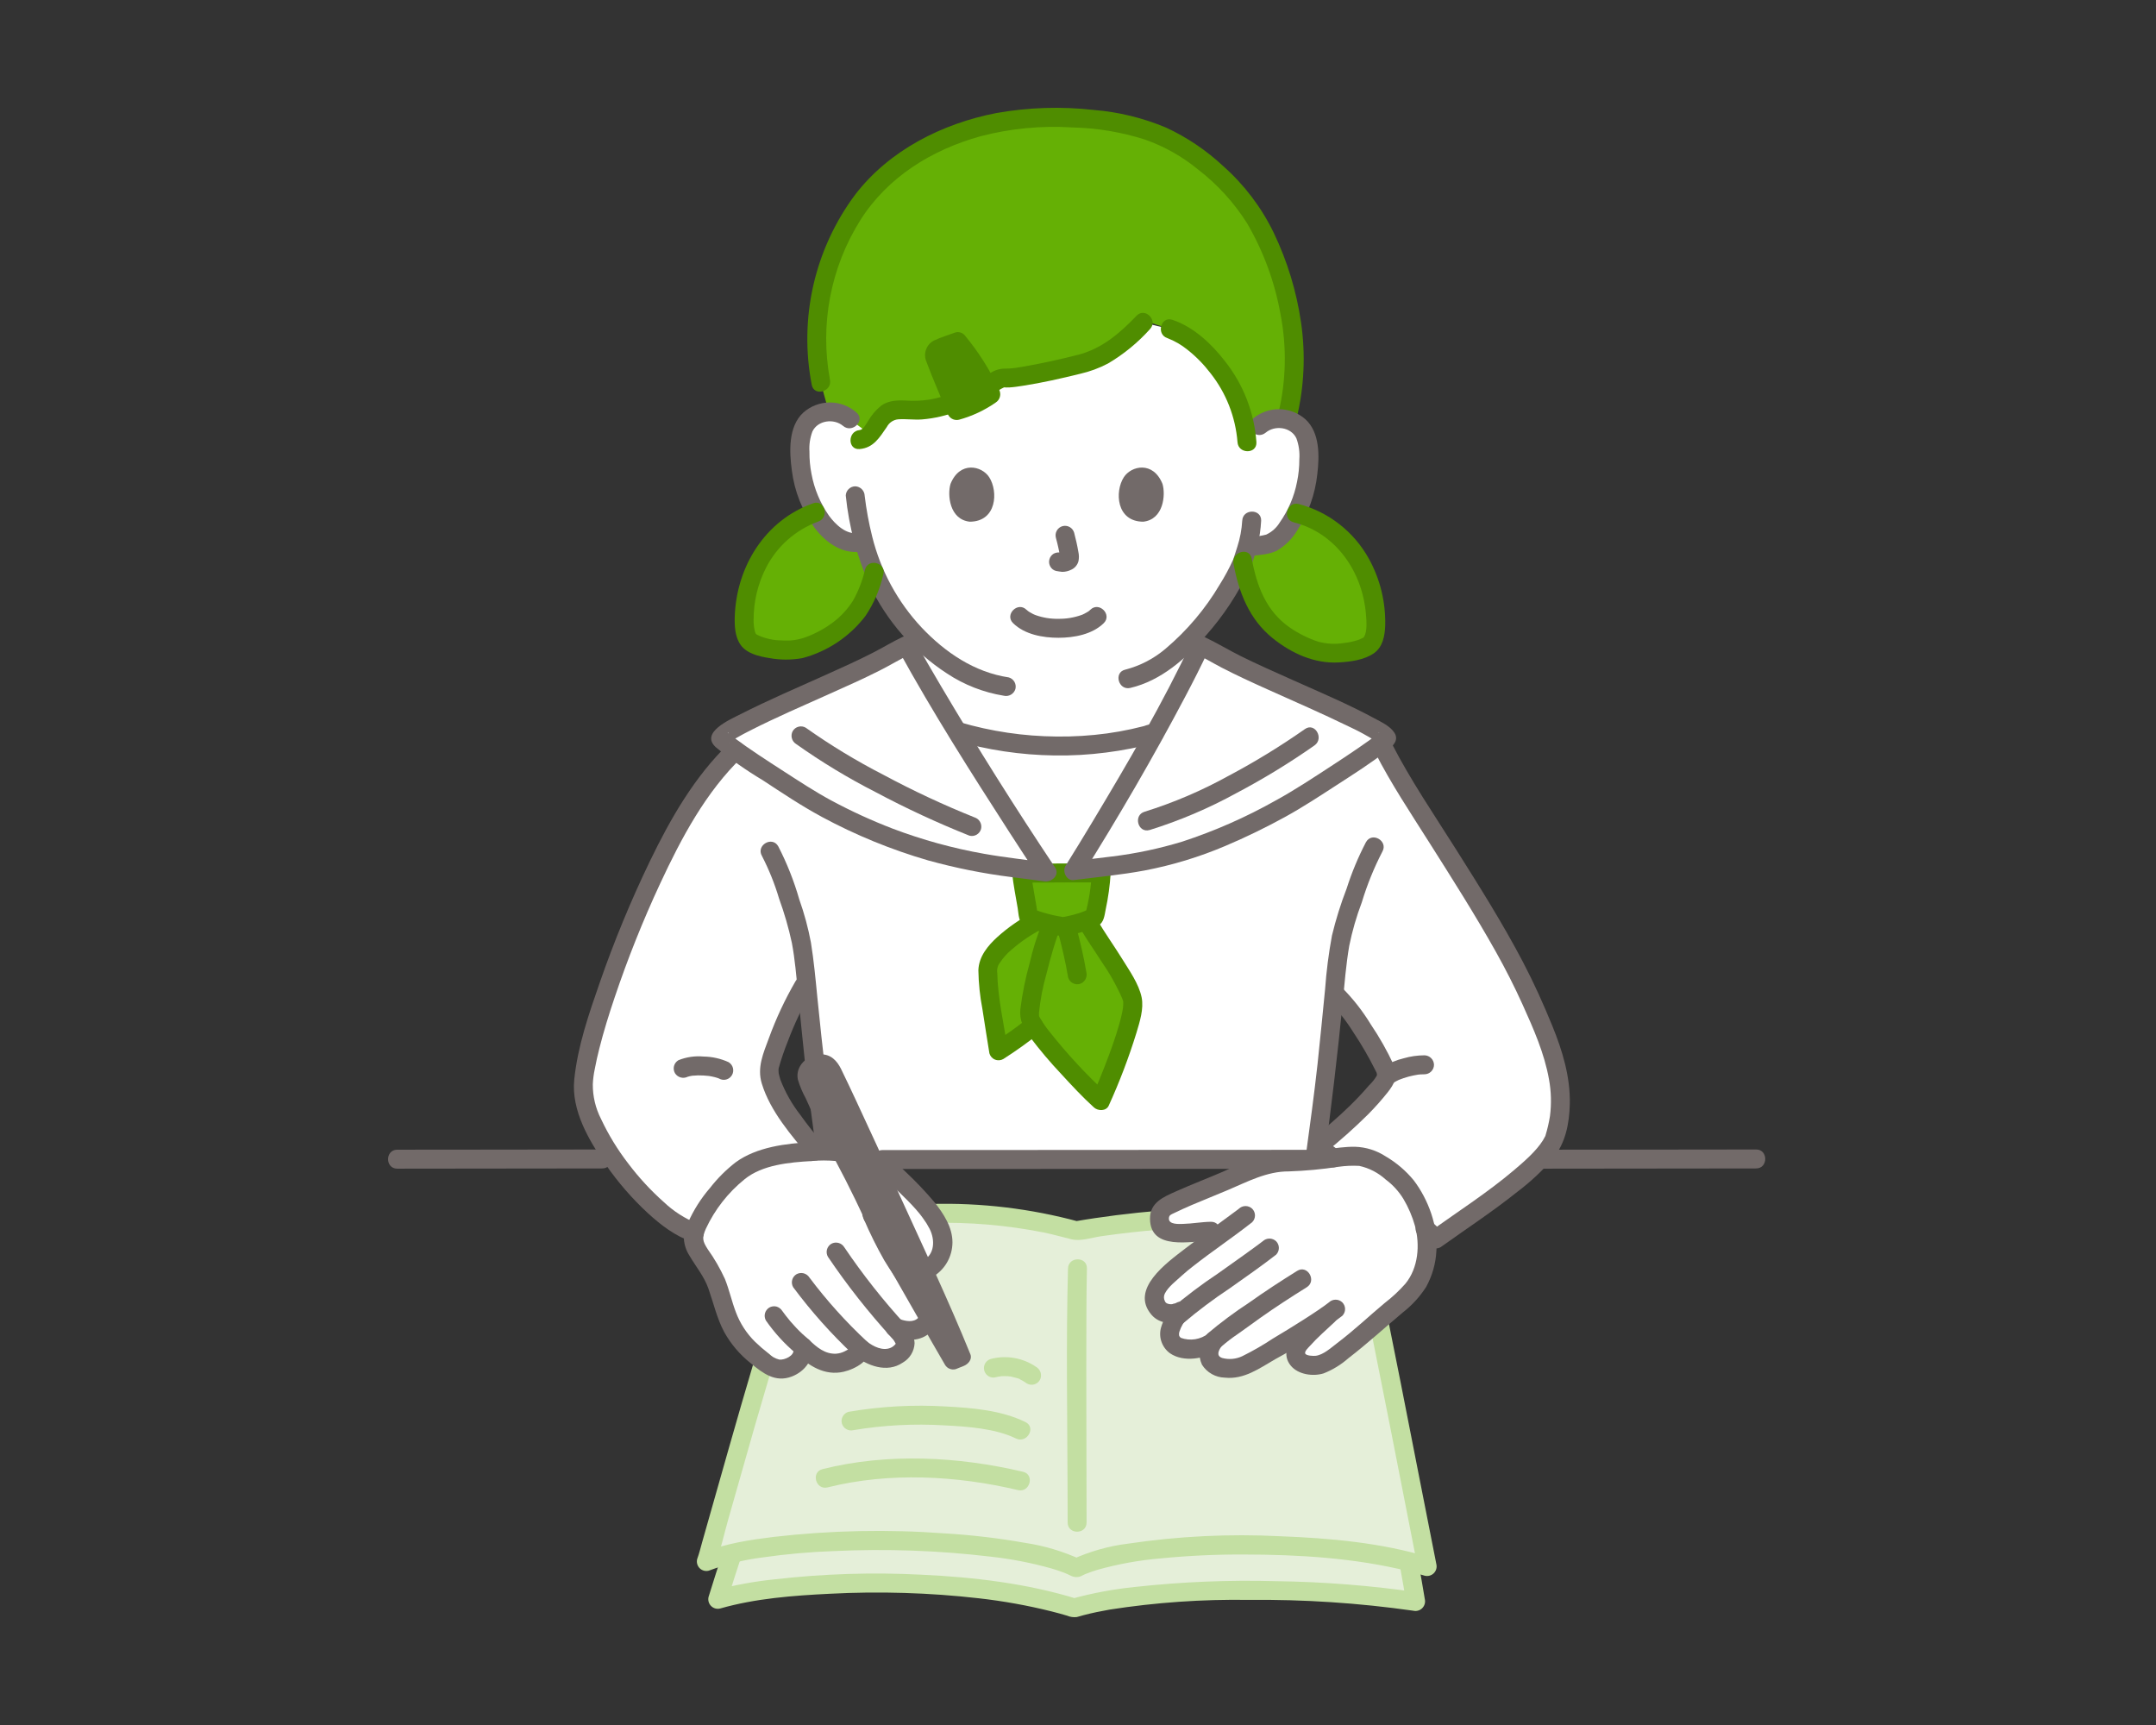 <svg width="100" height="80" viewBox="0 0 100 80" fill="none" xmlns="http://www.w3.org/2000/svg">
<rect x="0" y="0" width="100" height="80" fill="#333333" stroke="none"/>
<mask id="mask0_1621_25593" style="mask-type:alpha" maskUnits="userSpaceOnUse" x="0" y="0" width="100" height="80">
<path d="M0 0H100V80H0V0Z" fill="#D9D9D9"/>
</mask>
<g mask="url(#mask0_1621_25593)">
<path d="M31.283 38.678C32.346 36.736 33.696 34.803 35.623 33.62L44.396 33.917C47.383 34.798 50.557 34.825 53.558 33.994L64.159 34.68C65.427 37.173 69.268 42.543 70.869 46.083C71.884 48.328 72.852 50.418 72.107 52.767C71.679 54.115 67.621 56.727 66.597 57.461C65.524 56.287 62.648 54.395 61.136 53.158C62.114 52.361 63.323 51.333 64.221 50.129C64.273 50.057 64.305 49.972 64.314 49.883C64.323 49.793 64.307 49.703 64.269 49.622C63.795 48.578 62.673 46.786 61.916 46.095L61.88 46.061C61.726 47.605 61.554 49.52 61.31 51.294C61.184 52.211 61.075 53.085 60.981 53.767C60.803 53.767 60.696 53.767 60.696 53.767C56.503 53.767 42.525 53.776 38.527 53.776C38.527 53.776 38.462 53.776 38.35 53.776C38.256 53.093 38.147 52.215 38.021 51.294C37.748 49.308 37.565 47.144 37.397 45.522C37.32 45.654 37.276 45.728 37.276 45.728C36.613 46.876 36.086 48.099 35.708 49.37C35.367 50.446 37.425 52.84 38.024 53.55C36.865 53.434 35.697 53.654 34.66 54.185C34.045 54.481 32.231 56.682 32.222 57.167C30.253 56.545 27.095 52.591 27.053 50.494C27.016 48.606 29.184 42.586 31.164 38.896C31.203 38.824 31.243 38.751 31.283 38.678Z" fill="white"/>
<path d="M47.511 38.857C46.554 37.382 45.429 35.601 44.398 33.917C47.386 34.799 50.56 34.825 53.562 33.992C52.275 36.309 50.822 38.748 49.801 40.375L48.557 40.448C48.245 39.983 47.891 39.444 47.511 38.857Z" fill="white"/>
<path d="M35.705 62.218C34.358 66.68 32.868 72.139 32.76 72.419C33.153 72.263 33.557 72.139 33.97 72.048L33.946 72.109C33.784 72.598 33.475 73.576 33.289 74.172C36.319 73.299 44.462 72.908 49.825 74.57C53.287 73.543 60.894 73.543 65.662 74.275C65.601 73.881 65.457 73.094 65.379 72.639L65.349 72.421C65.646 72.493 65.929 72.57 66.196 72.652C65.82 70.769 63.27 57.591 62.958 56.613C60.706 56.302 54.923 56.193 49.914 57.078C48.401 56.649 46.846 56.391 45.277 56.306C43.131 56.191 39.776 56.387 37.63 56.621C37.25 57.281 36.502 59.575 35.705 62.218Z" fill="#E5EFD9"/>
<path d="M46.401 17.562C46.464 17.527 46.536 17.513 46.607 17.522C46.993 17.632 50.133 16.901 50.513 16.771C51.51 16.431 52.299 15.72 53.022 14.963L54.263 15.257C55.526 15.669 57.572 17.695 57.821 20.276L58.397 19.755C58.551 19.621 58.732 19.522 58.927 19.465C59.122 19.408 59.328 19.393 59.529 19.423C59.727 19.451 59.915 19.523 60.081 19.634C60.248 19.744 60.387 19.891 60.489 20.063C60.607 20.3 60.675 20.559 60.687 20.824C60.773 21.861 60.573 22.901 60.11 23.831C59.891 24.302 59.574 24.719 59.18 25.055C58.851 25.319 58.256 25.299 57.843 25.373C57.763 25.653 57.681 25.885 57.638 26.017C57.108 27.196 56.401 28.287 55.543 29.252L55.672 29.934C55.141 31.074 54.385 32.508 53.561 33.991C50.56 34.824 47.386 34.798 44.398 33.916C43.481 32.417 42.638 30.994 42.056 29.935C42.056 29.935 42.178 29.663 42.336 29.305C42.201 29.159 42.068 29.007 41.937 28.85C41.048 27.755 40.408 26.478 40.062 25.11L39.956 25.137C39.392 25.278 38.947 24.993 38.633 24.742C38.239 24.406 37.923 23.988 37.704 23.519C37.241 22.588 37.041 21.549 37.127 20.512C37.139 20.247 37.206 19.988 37.324 19.751C37.426 19.579 37.566 19.432 37.732 19.322C37.898 19.211 38.087 19.139 38.285 19.111C38.486 19.081 38.691 19.096 38.886 19.153C39.081 19.21 39.262 19.309 39.416 19.442L40.429 20.056C40.682 19.739 40.871 19.286 41.239 19.103C41.522 19.003 41.825 18.975 42.122 19.023C44.28 19.129 45.794 17.822 46.401 17.562Z" fill="white"/>
<path d="M38.333 37.5C37.269 36.93 33.325 34.362 33.418 34.227C33.747 33.745 37.184 32.299 39.583 31.199C40.9 30.596 41.824 30.043 42.057 29.935C43.552 32.66 46.77 37.776 48.558 40.448C46.459 40.144 42.973 39.986 38.333 37.5Z" fill="white"/>
<path d="M59.397 37.5C60.455 36.921 64.404 34.362 64.312 34.227C63.983 33.745 60.546 32.299 58.146 31.199C56.83 30.596 55.905 30.043 55.672 29.935C54.311 32.855 51.475 37.706 49.801 40.375C52.607 40.02 54.851 39.986 59.397 37.5Z" fill="white"/>
<path d="M37.634 53.405C39.121 53.324 40.539 53.48 41.682 54.648C42.356 55.337 43.638 56.435 43.733 57.533C43.77 57.969 43.487 58.645 43.007 58.855L41.684 61.746C42.022 62.12 42.054 62.395 41.86 62.623C41.743 62.764 41.59 62.872 41.417 62.934C41.245 62.997 41.059 63.012 40.878 62.979C40.513 62.934 40.17 62.776 39.899 62.526C40.011 62.817 39.205 63.162 38.999 63.196C38.237 63.323 37.732 62.952 37.224 62.456C37.39 63.147 36.343 63.848 35.618 63.297C34.876 62.732 34.346 62.283 33.948 61.515C33.562 60.77 33.426 59.975 33.2 59.431C32.846 58.517 32.038 57.88 32.173 57.313C32.395 56.26 33.534 54.994 34.176 54.418C35.004 53.675 36.569 53.462 37.635 53.404" fill="white"/>
<path d="M40.334 56.752C40.779 57.566 41.921 58.928 42.366 59.742C42.491 59.97 42.884 60.639 42.903 60.898C42.923 61.184 42.461 61.903 41.562 61.595C41.918 61.998 42.086 62.363 41.862 62.622C41.745 62.764 41.592 62.871 41.42 62.934C41.247 62.997 41.061 63.012 40.881 62.978C40.515 62.934 40.173 62.776 39.901 62.526C39.932 62.883 39.382 63.069 39.177 63.103C38.415 63.23 37.8 62.907 37.228 62.456C36.799 63.255 36.346 63.848 35.622 63.296C34.88 62.731 34.349 62.282 33.951 61.515" fill="white"/>
<path d="M63.439 61.689C63.624 61.529 63.803 61.372 63.966 61.224C64.807 60.463 65.736 59.939 66.037 58.829C66.281 58.009 66.241 57.13 65.924 56.336C65.751 55.857 65.358 55.078 65.022 54.772C64.578 54.367 63.908 53.804 63.251 53.663C62.532 53.489 60.748 53.932 59.967 53.892C58.848 53.833 58.061 54.23 57.01 54.69C56.033 55.117 55.059 55.464 54.084 55.953C54.001 56.007 53.931 56.078 53.879 56.162C53.827 56.246 53.794 56.341 53.783 56.439C53.773 56.537 53.784 56.637 53.816 56.73C53.848 56.824 53.901 56.909 53.97 56.98C54.433 57.395 55.482 57.102 56.164 57.102L56.696 57.166C55.84 57.792 54.777 58.574 54.441 58.91C54.011 59.344 53.504 59.721 53.548 60.181C53.631 61.061 54.441 60.98 54.75 60.817L54.778 60.803L54.588 61.044C54.197 61.544 54.1 62.153 54.547 62.419C54.827 62.539 55.133 62.583 55.435 62.549C55.737 62.514 56.025 62.401 56.271 62.221C55.967 62.63 56.006 63.109 56.362 63.314C56.744 63.487 57.177 63.51 57.575 63.38C58.008 63.201 58.422 62.98 58.812 62.72C59.196 62.503 60.845 61.517 61.669 60.924L61.577 61.012C61.13 61.435 60.446 62.029 60.194 62.429C60.141 62.503 60.107 62.59 60.097 62.681C60.087 62.771 60.101 62.863 60.137 62.947C60.173 63.031 60.23 63.104 60.303 63.159C60.376 63.214 60.462 63.249 60.552 63.26C60.853 63.358 61.179 63.333 61.462 63.191C61.87 62.99 62.708 62.321 63.439 61.689Z" fill="white"/>
<path d="M34.859 26.776C35.099 26.083 35.491 25.453 36.006 24.931C36.521 24.41 37.146 24.012 37.836 23.765C38.038 24.138 38.309 24.47 38.634 24.742C38.968 25.009 39.447 25.314 40.061 25.106C40.19 25.591 40.352 26.068 40.545 26.532C40.502 26.689 40.456 26.849 40.412 27.009C39.976 28.593 38.718 29.585 37.231 30.065C36.726 30.228 35.373 30.157 34.824 29.772C34.293 29.398 34.569 27.696 34.782 27.009C34.806 26.931 34.831 26.853 34.859 26.776Z" fill="#65B005"/>
<path d="M60.123 23.8C60.934 24.015 61.675 24.437 62.276 25.024C62.876 25.612 63.314 26.345 63.548 27.152C63.761 27.838 64.038 29.541 63.505 29.915C62.956 30.3 61.604 30.37 61.1 30.208C59.612 29.728 58.355 28.736 57.916 27.152C57.804 26.779 57.71 26.4 57.637 26.017C57.681 25.884 57.762 25.653 57.842 25.372C58.254 25.299 58.849 25.318 59.178 25.055C59.573 24.718 59.89 24.301 60.108 23.831" fill="#65B005"/>
<path d="M45.136 5.96C43.253 6.524 41.755 7.465 40.869 8.326C38.453 10.673 37.424 14.467 38.074 17.73C38.074 17.73 38.249 18.487 38.455 19.086C38.631 19.075 38.807 19.101 38.972 19.162C39.138 19.223 39.288 19.319 39.414 19.442L40.352 20.144C40.646 19.83 40.835 19.302 41.237 19.103C41.52 19.003 41.824 18.975 42.121 19.023C44.593 19.144 46.22 17.411 46.606 17.521C46.991 17.632 50.132 16.901 50.511 16.771C51.511 16.429 52.301 15.715 53.026 14.956L53.1 14.878L54.261 15.257C55.525 15.668 57.57 17.695 57.819 20.276C58.11 20.012 58.395 19.754 58.395 19.754C58.549 19.621 58.73 19.522 58.925 19.465C59.121 19.407 59.326 19.393 59.527 19.422C59.577 19.43 59.627 19.44 59.675 19.454C59.955 18.365 60.076 17.242 60.035 16.119C59.842 13.36 58.749 10.269 57 8.556C54.731 6.335 52.865 5.447 48.618 5.447C47.439 5.448 46.266 5.621 45.136 5.96Z" fill="#65B005"/>
<path d="M48.318 42.601C47.81 42.817 45.933 43.943 45.824 44.878C45.757 45.461 46.14 47.621 46.315 48.734C47.416 48.028 48.445 47.215 49.386 46.305" fill="#65B005"/>
<path d="M48.698 43.092C48.437 43.667 47.639 46.652 47.761 47.207C47.903 47.854 50.391 50.456 51.047 51.048C51.31 50.455 52.748 47.087 52.51 46.306C52.241 45.426 50.819 43.424 50.491 42.856" fill="#65B005"/>
<path d="M47.381 40.495C47.442 41.052 47.636 42.004 47.713 42.549C48.231 42.756 48.772 42.898 49.325 42.972C49.822 42.901 50.305 42.75 50.754 42.525C50.917 41.858 51.024 41.18 51.075 40.495C50.956 40.465 47.678 40.495 47.381 40.495Z" fill="#65B005"/>
<path d="M47.631 47.261C47.138 47.652 46.624 48.017 46.092 48.353L46.736 48.617C46.556 47.466 46.281 46.29 46.256 45.122C46.243 45.042 46.246 44.961 46.265 44.883C46.284 44.804 46.318 44.73 46.366 44.665C46.518 44.429 46.706 44.218 46.923 44.039C47.355 43.663 47.83 43.341 48.339 43.08C48.84 42.818 48.397 42.058 47.897 42.32C47.311 42.625 46.767 43.002 46.275 43.442C45.822 43.85 45.399 44.361 45.379 44.998C45.389 45.603 45.452 46.207 45.567 46.801C45.668 47.485 45.784 48.168 45.891 48.851C45.91 48.916 45.942 48.976 45.987 49.026C46.032 49.076 46.087 49.115 46.15 49.14C46.212 49.166 46.279 49.176 46.346 49.172C46.413 49.167 46.478 49.148 46.536 49.114C47.13 48.735 47.703 48.325 48.253 47.884C48.334 47.801 48.38 47.689 48.38 47.573C48.38 47.456 48.334 47.344 48.253 47.262C48.169 47.182 48.058 47.137 47.943 47.137C47.827 47.137 47.716 47.182 47.632 47.262L47.631 47.261Z" fill="#4F8D00"/>
<path d="M48.32 42.869C48.088 43.441 47.903 44.032 47.766 44.634C47.566 45.343 47.419 46.067 47.327 46.798C47.274 47.315 47.466 47.678 47.766 48.086C48.223 48.691 48.713 49.271 49.234 49.822C49.718 50.349 50.209 50.878 50.739 51.359C50.927 51.53 51.307 51.543 51.428 51.27C51.926 50.176 52.354 49.052 52.709 47.904C52.861 47.396 53.06 46.786 52.951 46.251C52.821 45.628 52.384 45.013 52.056 44.482C51.671 43.86 51.242 43.264 50.873 42.632C50.588 42.144 49.828 42.587 50.115 43.077C50.412 43.585 50.755 44.068 51.071 44.565C51.452 45.11 51.779 45.69 52.048 46.298C52.066 46.347 52.079 46.397 52.096 46.445C52.12 46.51 52.098 46.354 52.099 46.456C52.101 46.561 52.096 46.666 52.084 46.77C52.094 46.686 52.067 46.861 52.064 46.876C52.053 46.933 52.041 46.99 52.029 47.046C51.995 47.199 51.956 47.349 51.913 47.499C51.732 48.146 51.5 48.778 51.257 49.403C51.053 49.931 50.881 50.351 50.671 50.825L51.36 50.736C50.398 49.852 49.507 48.893 48.696 47.867C48.54 47.678 48.398 47.477 48.27 47.267C48.245 47.223 48.222 47.179 48.199 47.135C48.156 47.054 48.192 47.192 48.194 47.119C48.196 46.999 48.187 47.179 48.19 47.111C48.193 47.059 48.19 47.006 48.192 46.953C48.255 46.342 48.372 45.737 48.542 45.147C48.637 44.763 48.74 44.381 48.853 44.002C48.899 43.848 48.946 43.694 48.998 43.541C49.016 43.487 49.035 43.433 49.054 43.38C49.063 43.354 49.073 43.329 49.082 43.304C49.112 43.221 49.045 43.387 49.078 43.312C49.134 43.211 49.148 43.092 49.119 42.98C49.09 42.868 49.019 42.772 48.921 42.71C48.82 42.652 48.701 42.636 48.588 42.666C48.476 42.696 48.38 42.768 48.321 42.868L48.32 42.869Z" fill="#4F8D00"/>
<path d="M49.036 43.089C49.234 43.823 49.416 44.573 49.541 45.324C49.572 45.436 49.647 45.532 49.748 45.59C49.849 45.647 49.969 45.662 50.081 45.632C50.192 45.598 50.285 45.523 50.342 45.423C50.399 45.322 50.416 45.203 50.388 45.091C50.263 44.34 50.081 43.59 49.884 42.855C49.853 42.743 49.778 42.647 49.677 42.59C49.576 42.532 49.456 42.517 49.344 42.548C49.231 42.579 49.136 42.654 49.079 42.755C49.021 42.857 49.006 42.977 49.037 43.09L49.036 43.089Z" fill="#4F8D00"/>
<path d="M46.943 40.495C47.005 41.038 47.109 41.575 47.202 42.113C47.253 42.41 47.236 42.804 47.545 42.951C47.822 43.074 48.111 43.17 48.407 43.238C48.74 43.354 49.091 43.407 49.443 43.395C49.731 43.351 50.015 43.283 50.292 43.192C50.522 43.123 50.745 43.029 50.957 42.914C51.204 42.769 51.231 42.445 51.282 42.188C51.402 41.63 51.48 41.065 51.515 40.495C51.514 40.399 51.483 40.306 51.424 40.229C51.366 40.153 51.285 40.097 51.193 40.071C51.032 40.046 50.87 40.037 50.707 40.044C50.434 40.041 50.161 40.041 49.888 40.042C49.246 40.042 48.603 40.047 47.961 40.052C47.768 40.053 47.575 40.055 47.382 40.055C46.818 40.055 46.816 40.935 47.382 40.935C48.447 40.935 49.511 40.916 50.576 40.923C50.686 40.923 50.798 40.924 50.909 40.927C50.943 40.927 50.977 40.929 51.011 40.93C51.109 40.931 51.005 40.93 50.959 40.919L50.637 40.495C50.607 41.142 50.505 41.784 50.333 42.408L50.534 42.145C50.368 42.233 50.193 42.305 50.012 42.359C49.749 42.44 49.481 42.503 49.21 42.548H49.442C48.889 42.475 48.347 42.333 47.83 42.125L48.137 42.433C48.089 42.1 48.027 41.77 47.97 41.438C47.94 41.263 47.909 41.087 47.881 40.91C47.852 40.734 47.837 40.631 47.821 40.495C47.818 40.38 47.77 40.27 47.689 40.188C47.607 40.106 47.497 40.059 47.382 40.055C47.266 40.056 47.155 40.102 47.073 40.185C46.991 40.267 46.944 40.378 46.943 40.495Z" fill="#4F8D00"/>
<path d="M38.175 53.049C37.807 52.611 37.448 52.167 37.117 51.7C36.732 51.207 36.422 50.659 36.197 50.075C36.169 49.989 36.121 49.806 36.117 49.772C36.112 49.725 36.109 49.677 36.109 49.629C36.109 49.599 36.111 49.568 36.114 49.538C36.108 49.582 36.11 49.579 36.12 49.527C36.238 49.108 36.379 48.695 36.542 48.291C36.846 47.481 37.218 46.697 37.656 45.95C37.941 45.46 37.183 45.017 36.898 45.506C36.41 46.348 35.996 47.231 35.663 48.146C35.404 48.847 35.105 49.507 35.334 50.254C35.728 51.54 36.704 52.66 37.554 53.671C37.918 54.105 38.536 53.479 38.175 53.049Z" fill="#726A69"/>
<path d="M32.34 56.743C31.765 56.513 31.239 56.175 30.79 55.749C30.182 55.209 29.629 54.609 29.139 53.96C28.645 53.32 28.222 52.628 27.878 51.895C27.623 51.398 27.492 50.846 27.496 50.287C27.507 50.045 27.538 49.805 27.589 49.569C27.647 49.253 27.719 48.94 27.798 48.628C27.999 47.833 28.242 47.048 28.505 46.27C29.112 44.465 29.819 42.696 30.623 40.969C31.605 38.861 32.732 36.736 34.422 35.109C34.831 34.716 34.209 34.094 33.802 34.486C32.21 36.019 31.093 37.975 30.138 39.95C29.26 41.773 28.487 43.644 27.823 45.556C27.316 47.009 26.79 48.53 26.635 50.071C26.493 51.498 27.316 52.9 28.104 54.023C28.668 54.837 29.32 55.587 30.046 56.259C30.648 56.809 31.325 57.335 32.107 57.591C32.646 57.767 32.875 56.917 32.341 56.742L32.34 56.743Z" fill="#726A69"/>
<path d="M63.783 34.903C64.521 36.349 65.431 37.71 66.298 39.081C67.355 40.751 68.418 42.421 69.385 44.147C69.832 44.945 70.246 45.758 70.622 46.592C71.127 47.711 71.634 48.851 71.848 50.068C71.949 50.625 71.963 51.194 71.892 51.756C71.844 52.058 71.775 52.357 71.686 52.65C71.658 52.75 71.696 52.644 71.666 52.703C71.634 52.767 71.6 52.828 71.562 52.889C71.251 53.386 70.699 53.864 70.212 54.277C69 55.302 67.667 56.158 66.378 57.079L66.91 57.148C66.754 56.98 66.59 56.824 66.421 56.67C66.002 56.292 65.38 56.913 65.8 57.293C65.969 57.447 66.134 57.603 66.289 57.77C66.358 57.839 66.448 57.882 66.544 57.895C66.64 57.907 66.737 57.888 66.821 57.839C68.009 56.99 69.228 56.191 70.371 55.278C70.977 54.822 71.532 54.303 72.029 53.729C72.614 53.009 72.79 52.11 72.811 51.191C72.838 49.941 72.468 48.725 72.001 47.579C71.593 46.577 71.146 45.585 70.644 44.626C69.707 42.838 68.628 41.126 67.552 39.42C66.523 37.789 65.419 36.178 64.541 34.458C64.283 33.954 63.526 34.398 63.783 34.902L63.783 34.903Z" fill="#726A69"/>
<path d="M61.605 46.407C62.051 46.849 62.444 47.344 62.774 47.879C63.147 48.436 63.484 49.017 63.783 49.617C63.828 49.709 63.893 49.793 63.855 49.892C63.755 50.059 63.633 50.211 63.491 50.344C63.221 50.661 62.934 50.963 62.638 51.255C62.063 51.819 61.449 52.339 60.826 52.847C60.785 52.888 60.753 52.937 60.731 52.99C60.709 53.044 60.697 53.101 60.697 53.159C60.697 53.216 60.709 53.274 60.731 53.327C60.753 53.38 60.785 53.429 60.826 53.47C61.083 53.678 61.344 53.882 61.608 54.082C61.709 54.14 61.828 54.156 61.94 54.127C62.053 54.097 62.149 54.024 62.208 53.924C62.264 53.823 62.279 53.703 62.25 53.591C62.22 53.479 62.149 53.383 62.051 53.322C61.847 53.167 61.646 53.009 61.446 52.847V53.47C62.15 52.908 62.822 52.309 63.461 51.675C63.777 51.356 64.076 51.02 64.356 50.669C64.673 50.269 64.87 49.901 64.648 49.399C64.343 48.739 63.985 48.105 63.577 47.503C63.197 46.878 62.743 46.301 62.225 45.784C61.812 45.399 61.189 46.02 61.605 46.406L61.605 46.407Z" fill="#726A69"/>
<path d="M43.191 56.716C44.941 56.67 46.691 56.818 48.409 57.158C48.843 57.249 49.268 57.367 49.698 57.474C50.117 57.578 50.638 57.397 51.063 57.334C51.965 57.202 52.872 57.103 53.78 57.027C54.339 56.98 54.344 56.099 53.78 56.147C52.446 56.26 51.115 56.423 49.795 56.653H50.029C47.801 56.049 45.498 55.774 43.191 55.836C42.627 55.843 42.626 56.724 43.191 56.716V56.716Z" fill="#C3DFA2"/>
<path d="M40.395 55.958H40.39L40.507 55.942C40.496 55.943 40.485 55.944 40.474 55.943C40.415 55.941 40.357 55.954 40.305 55.981C40.227 56.016 40.16 56.072 40.112 56.143C40.064 56.214 40.037 56.298 40.035 56.383L40.051 56.5C40.071 56.574 40.11 56.641 40.164 56.695L40.252 56.763C40.319 56.803 40.395 56.824 40.473 56.823H40.492H40.501H40.506L40.623 56.808H40.624H40.627C40.735 56.773 40.828 56.702 40.89 56.606C40.945 56.501 40.96 56.381 40.934 56.267L40.89 56.161C40.852 56.096 40.798 56.042 40.733 56.004L40.628 55.959C40.551 55.938 40.471 55.938 40.395 55.959V55.958Z" fill="#726A69"/>
<path d="M63.522 61.36C64.192 64.691 64.843 68.025 65.496 71.36C65.588 71.829 65.68 72.299 65.773 72.768L66.313 72.227C64.085 71.547 61.698 71.335 59.381 71.246C57.023 71.126 54.66 71.241 52.325 71.589C51.418 71.701 50.534 71.952 49.703 72.333H50.146C49.319 71.95 48.443 71.687 47.542 71.552C46.317 71.335 45.081 71.189 43.84 71.115C41.197 70.918 38.541 70.972 35.908 71.274C34.811 71.41 33.674 71.573 32.643 71.994L33.183 72.535C33.429 71.873 33.581 71.163 33.772 70.485C34.184 69.029 34.598 67.574 35.015 66.119C35.29 65.166 35.569 64.214 35.851 63.263C36.012 62.719 35.166 62.487 35.004 63.029C34.166 65.85 33.375 68.685 32.569 71.516C32.495 71.776 32.432 72.046 32.337 72.301C32.317 72.376 32.317 72.455 32.337 72.53C32.357 72.605 32.397 72.673 32.451 72.728C32.506 72.782 32.574 72.822 32.649 72.842C32.724 72.862 32.802 72.862 32.877 72.842C33.677 72.542 34.509 72.337 35.357 72.231C36.459 72.072 37.569 71.973 38.682 71.934C41.112 71.819 43.547 71.906 45.962 72.194C46.911 72.299 47.849 72.482 48.768 72.74C48.947 72.793 49.123 72.85 49.298 72.916C49.431 72.966 49.561 73.022 49.688 73.086C49.77 73.125 49.861 73.143 49.952 73.139C50.042 73.135 50.131 73.109 50.209 73.062L50.308 73.015C50.33 73.005 50.355 72.995 50.377 72.985C50.337 73.002 50.344 72.999 50.381 72.985C50.554 72.916 50.729 72.856 50.907 72.802C51.868 72.532 52.853 72.355 53.847 72.272C55.128 72.147 56.414 72.087 57.7 72.093C60.239 72.096 62.836 72.253 65.308 72.863C65.567 72.927 65.824 72.998 66.08 73.076C66.154 73.095 66.233 73.094 66.307 73.074C66.381 73.053 66.449 73.014 66.504 72.959C66.558 72.905 66.597 72.837 66.618 72.762C66.638 72.688 66.639 72.609 66.62 72.535C66.062 69.733 65.522 66.928 64.967 64.125C64.769 63.126 64.569 62.126 64.368 61.127C64.257 60.572 63.411 60.806 63.522 61.36L63.522 61.36Z" fill="#C3DFA2"/>
<path d="M49.536 58.829C49.444 62.251 49.506 65.681 49.516 69.104C49.517 69.606 49.52 70.108 49.52 70.61C49.52 71.176 50.398 71.177 50.398 70.61C50.398 67.409 50.376 64.209 50.39 61.007C50.394 60.281 50.395 59.555 50.414 58.829C50.429 58.262 49.552 58.263 49.536 58.829V58.829Z" fill="#C3DFA2"/>
<path d="M38.552 37.121C37.792 36.711 37.066 36.232 36.342 35.765C35.561 35.261 34.777 34.756 34.032 34.201L33.947 34.137C33.922 34.118 34.005 34.184 33.937 34.129C33.894 34.094 33.85 34.056 33.807 34.019C33.795 34.007 33.782 33.995 33.769 33.983C33.717 33.95 33.795 33.964 33.774 33.995C33.801 33.955 33.809 34.056 33.798 34.024C33.806 34.048 33.732 34.508 33.756 34.501C33.78 34.493 33.792 34.453 33.816 34.443C33.874 34.419 33.745 34.49 33.833 34.429C33.863 34.408 33.892 34.388 33.921 34.368C33.998 34.316 34.078 34.269 34.157 34.222C34.365 34.101 34.578 33.989 34.791 33.881C35.992 33.271 37.23 32.737 38.458 32.187C39.242 31.835 40.028 31.489 40.794 31.101C41.292 30.849 41.773 30.555 42.276 30.315L41.676 30.157C43.26 33.04 45.033 35.827 46.814 38.591C47.263 39.288 47.718 39.981 48.177 40.671L48.674 40.025C47.656 39.878 46.653 39.776 45.642 39.596C44.199 39.341 42.782 38.951 41.411 38.432C40.431 38.056 39.477 37.618 38.552 37.121C38.054 36.855 37.609 37.614 38.109 37.88C39.681 38.728 41.338 39.407 43.052 39.904C44.314 40.253 45.599 40.511 46.898 40.674C47.419 40.744 47.991 40.81 48.44 40.875C48.78 40.923 49.172 40.583 48.935 40.228C47.096 37.476 45.333 34.673 43.645 31.819C43.232 31.122 42.825 30.422 42.435 29.712C42.374 29.613 42.278 29.542 42.166 29.512C42.054 29.483 41.935 29.498 41.834 29.554C41.384 29.769 40.954 30.032 40.51 30.26C39.781 30.634 39.033 30.97 38.286 31.305C36.969 31.897 35.637 32.466 34.349 33.121C33.867 33.365 32.442 33.976 33.208 34.66C33.892 35.22 34.615 35.728 35.373 36.181C36.267 36.768 37.166 37.37 38.108 37.878C38.606 38.148 39.05 37.389 38.552 37.121Z" fill="#726A69"/>
<path d="M59.618 37.88C60.43 37.434 61.208 36.921 61.985 36.418C62.794 35.894 63.617 35.374 64.376 34.778C64.619 34.587 64.886 34.324 64.681 33.99C64.487 33.676 64.056 33.481 63.745 33.312C62.529 32.655 61.246 32.114 59.985 31.549C59.167 31.183 58.344 30.823 57.542 30.424C56.987 30.148 56.453 29.822 55.894 29.555C55.793 29.498 55.674 29.482 55.562 29.512C55.45 29.541 55.354 29.613 55.294 29.713C53.942 32.604 52.312 35.377 50.672 38.111C50.262 38.795 49.845 39.476 49.422 40.153C49.259 40.412 49.466 40.857 49.801 40.815C50.899 40.677 52.003 40.573 53.092 40.37C54.377 40.124 55.632 39.743 56.836 39.231C57.786 38.828 58.715 38.377 59.619 37.88C60.116 37.609 59.673 36.849 59.176 37.12C57.795 37.899 56.341 38.539 54.835 39.032C53.774 39.355 52.688 39.585 51.589 39.719C50.993 39.796 50.397 39.86 49.801 39.935L50.18 40.597C51.87 37.902 53.478 35.144 54.963 32.329C55.341 31.613 55.709 30.891 56.052 30.157L55.452 30.315C55.864 30.511 56.257 30.751 56.663 30.962C57.354 31.32 58.061 31.644 58.771 31.963C60.034 32.531 61.307 33.082 62.552 33.689C62.979 33.886 63.393 34.109 63.791 34.357C63.827 34.38 63.861 34.405 63.896 34.429C63.967 34.478 63.889 34.427 63.903 34.434C63.916 34.441 63.944 34.484 63.958 34.485C63.966 34.485 63.972 34.507 63.98 34.508C63.975 34.508 63.936 34.002 63.927 34.031C63.953 33.949 64.004 33.951 63.929 34.013C63.887 34.048 63.845 34.084 63.803 34.119C63.742 34.169 63.864 34.073 63.795 34.125C63.767 34.146 63.739 34.167 63.712 34.188C63.642 34.24 63.573 34.29 63.502 34.34C63.331 34.463 63.159 34.582 62.985 34.702C62.569 34.986 62.15 35.265 61.727 35.539C60.891 36.084 60.052 36.639 59.177 37.12C58.679 37.392 59.123 38.152 59.618 37.88Z" fill="#726A69"/>
<path d="M53.322 38.494C54.719 38.059 56.069 37.484 57.351 36.78C58.602 36.12 59.81 35.383 60.968 34.571C61.427 34.248 60.989 33.485 60.525 33.812C59.392 34.606 58.212 35.329 56.99 35.977C55.749 36.664 54.443 37.223 53.09 37.645C52.549 37.804 52.779 38.653 53.323 38.493L53.322 38.494Z" fill="#726A69"/>
<path d="M45.196 37.906C43.754 37.328 42.346 36.669 40.976 35.934C39.724 35.292 38.519 34.56 37.37 33.747C37.269 33.688 37.15 33.672 37.037 33.702C36.925 33.731 36.829 33.804 36.769 33.904C36.713 34.006 36.698 34.125 36.728 34.237C36.757 34.349 36.828 34.446 36.927 34.506C38.1 35.337 39.332 36.083 40.613 36.736C42.025 37.488 43.477 38.162 44.963 38.755C45.075 38.785 45.195 38.77 45.296 38.712C45.397 38.654 45.471 38.559 45.503 38.447C45.531 38.334 45.515 38.215 45.457 38.114C45.4 38.014 45.306 37.939 45.196 37.906L45.196 37.906Z" fill="#726A69"/>
<path d="M63.358 39.053C62.997 39.745 62.696 40.467 62.459 41.211C62.185 41.92 61.958 42.646 61.78 43.385C61.627 44.208 61.521 45.038 61.461 45.873C61.344 47.033 61.237 48.194 61.11 49.353C60.954 50.764 60.76 52.171 60.569 53.577C60.542 53.689 60.559 53.808 60.616 53.908C60.673 54.009 60.766 54.084 60.876 54.118C60.989 54.148 61.108 54.133 61.209 54.075C61.31 54.017 61.385 53.922 61.416 53.81C61.745 51.378 62.037 48.946 62.276 46.503C62.362 45.624 62.431 44.738 62.58 43.867C62.719 43.179 62.915 42.503 63.164 41.846C63.409 41.035 63.728 40.248 64.117 39.496C64.398 39.004 63.64 38.56 63.359 39.052L63.358 39.053Z" fill="#726A69"/>
<path d="M35.339 39.693C35.666 40.328 35.934 40.993 36.137 41.679C36.381 42.349 36.579 43.034 36.729 43.731C36.873 44.491 36.935 45.269 37.011 46.038C37.121 47.143 37.224 48.249 37.345 49.353C37.492 50.685 37.678 52.011 37.854 53.339C37.858 53.455 37.905 53.565 37.986 53.646C38.068 53.728 38.178 53.776 38.293 53.779C38.506 53.779 38.763 53.576 38.732 53.339C38.421 50.992 38.149 48.642 37.914 46.29C37.829 45.429 37.751 44.563 37.612 43.709C37.485 43.032 37.305 42.367 37.074 41.718C36.83 40.865 36.503 40.037 36.096 39.248C35.816 38.757 35.058 39.2 35.339 39.693V39.693Z" fill="#726A69"/>
<path d="M60.145 19.382C60.492 17.936 60.56 16.437 60.347 14.966C60.138 13.521 59.712 12.117 59.081 10.801C58.514 9.627 57.72 8.578 56.747 7.714C55.962 6.979 55.066 6.373 54.092 5.921C53.022 5.47 51.887 5.192 50.73 5.099C49.225 4.929 47.703 4.978 46.212 5.243C43.702 5.729 41.247 6.968 39.668 9.023C38.736 10.271 38.075 11.701 37.727 13.221C37.38 14.74 37.353 16.316 37.65 17.847C37.758 18.402 38.604 18.167 38.496 17.613C38.019 15.056 38.522 12.413 39.904 10.211C41.176 8.203 43.219 6.949 45.477 6.319C46.863 5.958 48.298 5.82 49.727 5.91C50.874 5.935 52.012 6.124 53.106 6.473C54.001 6.788 54.834 7.257 55.567 7.859C56.464 8.549 57.233 9.392 57.839 10.349C58.605 11.659 59.132 13.095 59.396 14.59C59.687 16.099 59.654 17.653 59.299 19.149C59.17 19.699 60.016 19.935 60.145 19.383L60.145 19.382Z" fill="#4F8D00"/>
<path d="M71.619 54.199C74.378 54.199 77.137 54.196 79.896 54.19C80.415 54.19 80.933 54.189 81.452 54.188C82.016 54.188 82.018 53.309 81.452 53.309C78.947 53.309 76.442 53.312 73.937 53.318C73.164 53.318 72.392 53.318 71.619 53.319C71.055 53.319 71.053 54.199 71.619 54.199Z" fill="#726A69"/>
<path d="M18.424 54.199C21.088 54.199 23.752 54.196 26.417 54.19C26.922 54.19 27.427 54.189 27.932 54.188C28.497 54.188 28.497 53.309 27.932 53.309C25.522 53.309 23.111 53.312 20.701 53.318C19.942 53.318 19.183 53.318 18.424 53.319C17.859 53.319 17.858 54.199 18.424 54.199Z" fill="#726A69"/>
<path d="M40.936 54.215C43.36 54.215 45.785 54.214 48.209 54.212C51.14 54.211 54.071 54.209 57.003 54.207C58.235 54.207 59.467 54.207 60.699 54.206C61.264 54.206 61.265 53.326 60.699 53.326C58.228 53.326 55.757 53.327 53.286 53.329C50.368 53.331 47.45 53.333 44.531 53.334C43.333 53.334 42.134 53.334 40.936 53.335C40.371 53.335 40.37 54.215 40.936 54.215Z" fill="#726A69"/>
<path d="M31.907 49.929C31.759 49.995 31.859 49.949 31.898 49.936C31.929 49.927 31.96 49.918 31.991 49.911C32.028 49.902 32.066 49.896 32.104 49.889C32.137 49.883 32.198 49.885 32.064 49.894C32.083 49.892 32.102 49.889 32.121 49.888C32.29 49.871 32.459 49.868 32.628 49.878C32.713 49.883 32.797 49.891 32.882 49.9C32.96 49.908 32.797 49.887 32.852 49.896C32.872 49.899 32.892 49.902 32.912 49.905C32.952 49.912 32.991 49.919 33.03 49.927C33.106 49.943 33.181 49.961 33.255 49.984C33.286 49.994 33.318 50.006 33.349 50.017C33.418 50.042 33.315 49.998 33.303 49.997C33.319 50.002 33.335 50.01 33.349 50.019C33.399 50.048 33.454 50.067 33.511 50.075C33.568 50.083 33.626 50.08 33.682 50.065C33.738 50.05 33.79 50.025 33.836 49.99C33.882 49.955 33.92 49.911 33.95 49.861C33.979 49.811 33.998 49.756 34.005 49.699C34.013 49.642 34.01 49.584 33.995 49.528C33.98 49.472 33.955 49.419 33.92 49.373C33.885 49.327 33.842 49.289 33.792 49.259C33.427 49.093 33.031 49.004 32.629 48.999C32.233 48.962 31.834 49.021 31.465 49.17C31.365 49.229 31.292 49.325 31.262 49.438C31.233 49.551 31.249 49.671 31.307 49.772C31.369 49.87 31.465 49.941 31.576 49.97C31.688 50 31.807 49.985 31.908 49.93L31.907 49.929Z" fill="#726A69"/>
<path d="M64.6 50.239C64.657 50.201 64.715 50.166 64.775 50.135C64.805 50.119 64.836 50.103 64.867 50.089C64.885 50.081 64.903 50.073 64.921 50.065C64.971 50.042 64.831 50.101 64.883 50.081C65.03 50.022 65.181 49.972 65.334 49.93C65.48 49.891 65.628 49.862 65.778 49.837C65.839 49.827 65.739 49.841 65.729 49.843C65.747 49.839 65.766 49.839 65.785 49.837C65.817 49.833 65.849 49.83 65.881 49.828C65.945 49.823 66.009 49.821 66.073 49.822C66.189 49.821 66.3 49.774 66.382 49.692C66.465 49.61 66.511 49.498 66.512 49.382C66.51 49.266 66.463 49.156 66.381 49.074C66.299 48.992 66.189 48.944 66.073 48.942C65.744 48.943 65.417 48.99 65.1 49.082C64.766 49.161 64.448 49.296 64.157 49.479C64.056 49.538 63.983 49.634 63.954 49.747C63.924 49.86 63.941 49.98 63.999 50.081C64.058 50.182 64.154 50.255 64.267 50.285C64.38 50.314 64.499 50.298 64.6 50.239H64.6Z" fill="#726A69"/>
<path d="M64.954 72.756C65.048 73.302 65.152 73.846 65.237 74.392L65.777 73.851C63.596 73.533 61.396 73.359 59.192 73.33C56.999 73.269 54.804 73.359 52.623 73.6C51.638 73.701 50.663 73.883 49.708 74.146H49.942C47.618 73.431 45.164 73.143 42.743 73.029C40.472 72.912 38.196 72.984 35.937 73.244C35.004 73.338 34.079 73.507 33.172 73.748L33.712 74.289C33.927 73.6 34.142 72.911 34.369 72.227C34.547 71.688 33.7 71.457 33.523 71.993C33.296 72.677 33.081 73.366 32.866 74.055C32.846 74.13 32.847 74.208 32.867 74.283C32.887 74.358 32.927 74.426 32.981 74.48C33.036 74.535 33.104 74.575 33.178 74.595C33.252 74.615 33.331 74.615 33.406 74.596C35.041 74.129 36.785 73.998 38.476 73.914C40.787 73.792 43.105 73.862 45.404 74.124C46.537 74.252 47.659 74.454 48.765 74.73C49.01 74.791 49.253 74.858 49.495 74.93C49.636 74.99 49.79 75.012 49.941 74.994C50.044 74.972 50.147 74.935 50.249 74.909C50.651 74.803 51.059 74.72 51.468 74.648C53.604 74.315 55.764 74.165 57.926 74.198C60.475 74.172 63.022 74.34 65.546 74.699C65.62 74.718 65.698 74.716 65.772 74.695C65.846 74.675 65.913 74.635 65.967 74.581C66.021 74.526 66.061 74.459 66.081 74.385C66.102 74.311 66.103 74.233 66.085 74.158C65.999 73.611 65.896 73.067 65.802 72.522C65.771 72.41 65.697 72.315 65.595 72.257C65.494 72.199 65.375 72.184 65.263 72.214C65.152 72.247 65.058 72.322 65.001 72.423C64.943 72.523 64.927 72.643 64.955 72.755L64.954 72.756Z" fill="#C3DFA2"/>
<path d="M53.559 33.553C53.387 33.573 53.217 33.614 53.054 33.675C52.86 33.725 52.666 33.771 52.47 33.814C52.098 33.895 51.723 33.962 51.345 34.014C50.571 34.119 49.791 34.167 49.01 34.158C47.488 34.146 45.974 33.922 44.512 33.492C43.969 33.333 43.737 34.181 44.279 34.341C45.784 34.781 47.342 35.015 48.91 35.036C49.71 35.048 50.51 35.003 51.303 34.9C51.69 34.85 52.075 34.79 52.458 34.713C52.654 34.674 52.85 34.631 53.044 34.584C53.142 34.56 53.239 34.536 53.335 34.511C53.412 34.491 53.486 34.465 53.558 34.433C54.123 34.433 54.124 33.553 53.558 33.553H53.559Z" fill="#726A69"/>
<path d="M58.705 20.066C59.13 19.707 59.878 19.799 60.128 20.324C60.244 20.638 60.291 20.973 60.266 21.306C60.267 21.653 60.231 22 60.161 22.34C60.03 23.02 59.756 23.664 59.358 24.23C59.209 24.476 58.99 24.672 58.73 24.793C58.418 24.869 58.1 24.918 57.779 24.938C57.667 24.97 57.572 25.044 57.515 25.145C57.457 25.247 57.442 25.367 57.472 25.48C57.505 25.59 57.58 25.684 57.681 25.742C57.781 25.799 57.9 25.816 58.012 25.788C58.419 25.73 58.831 25.724 59.211 25.546C59.605 25.317 59.935 24.992 60.168 24.6C60.683 23.813 61.002 22.915 61.101 21.98C61.199 21.149 61.221 20.063 60.554 19.45C60.214 19.147 59.775 18.978 59.32 18.977C58.865 18.976 58.425 19.141 58.083 19.443C57.65 19.808 58.274 20.427 58.704 20.065L58.705 20.066Z" fill="#726A69"/>
<path d="M57.617 24.15C57.593 24.561 57.516 24.968 57.389 25.36C57.345 25.505 57.298 25.65 57.25 25.794C57.235 25.838 57.221 25.881 57.206 25.924C57.191 25.967 57.159 26.037 57.196 25.952C57.015 26.354 56.806 26.743 56.57 27.116C55.907 28.238 55.06 29.24 54.066 30.081C53.523 30.545 52.882 30.878 52.191 31.056C51.641 31.183 51.874 32.032 52.424 31.904C53.845 31.574 55.025 30.533 55.952 29.451C56.748 28.552 57.413 27.543 57.927 26.456C58.26 25.731 58.453 24.949 58.495 24.151C58.515 23.585 57.638 23.586 57.618 24.151L57.617 24.15Z" fill="#726A69"/>
<path d="M39.726 19.131C39.384 18.829 38.944 18.663 38.489 18.665C38.034 18.666 37.595 18.834 37.255 19.138C36.553 19.785 36.61 20.956 36.728 21.821C36.848 22.783 37.211 23.698 37.782 24.479C38.33 25.2 39.133 25.76 40.072 25.561C40.625 25.444 40.391 24.595 39.839 24.712C39.277 24.831 38.756 24.335 38.451 23.918C38.045 23.337 37.768 22.676 37.639 21.979C37.572 21.639 37.54 21.292 37.544 20.945C37.523 20.628 37.57 20.31 37.681 20.012C37.932 19.486 38.679 19.395 39.104 19.753C39.534 20.115 40.157 19.496 39.725 19.131L39.726 19.131Z" fill="#726A69"/>
<path d="M39.23 22.994C39.375 24.42 39.746 25.815 40.33 27.124C41.126 28.8 42.37 30.223 43.923 31.234C44.718 31.761 45.615 32.112 46.556 32.265C46.668 32.292 46.786 32.276 46.887 32.218C46.987 32.161 47.062 32.068 47.096 31.957C47.126 31.845 47.11 31.725 47.053 31.623C46.995 31.522 46.901 31.448 46.789 31.416C45.193 31.177 43.839 30.256 42.746 29.102C41.633 27.914 40.844 26.459 40.453 24.878C40.298 24.258 40.182 23.629 40.106 22.994C40.103 22.879 40.055 22.769 39.974 22.687C39.892 22.605 39.783 22.558 39.667 22.554C39.551 22.555 39.44 22.602 39.358 22.684C39.276 22.766 39.229 22.878 39.228 22.994L39.23 22.994Z" fill="#726A69"/>
<path d="M54.145 15.681C54.48 15.809 54.793 15.99 55.072 16.216C55.476 16.535 55.838 16.904 56.15 17.314C56.872 18.229 57.306 19.34 57.398 20.503C57.432 21.066 58.31 21.07 58.275 20.503C58.177 19.133 57.667 17.823 56.814 16.748C56.188 15.939 55.364 15.164 54.379 14.832C53.842 14.651 53.611 15.501 54.145 15.681H54.145Z" fill="#4F8D00"/>
<path d="M60.006 24.224C61.967 24.719 63.193 26.519 63.355 28.479C63.382 28.802 63.423 29.294 63.264 29.539C63.231 29.59 63.264 29.552 63.192 29.592C63.119 29.632 63.042 29.664 62.963 29.689C62.754 29.755 62.539 29.8 62.321 29.823C61.928 29.885 61.526 29.863 61.142 29.759C60.667 29.601 60.217 29.376 59.806 29.09C58.723 28.332 58.29 27.166 58.058 25.906C57.956 25.35 57.11 25.586 57.212 26.14C57.458 27.478 57.949 28.73 59.033 29.6C59.906 30.302 60.972 30.789 62.105 30.721C62.638 30.689 63.273 30.611 63.725 30.295C64.137 30.008 64.231 29.489 64.248 29.017C64.277 27.929 64.014 26.853 63.486 25.902C63.142 25.284 62.677 24.741 62.119 24.306C61.561 23.872 60.922 23.555 60.239 23.375C59.69 23.237 59.457 24.085 60.005 24.224H60.006Z" fill="#4F8D00"/>
<path d="M37.718 23.34C35.482 24.122 34.151 26.29 34.079 28.61C34.066 29.043 34.093 29.547 34.354 29.911C34.642 30.313 35.212 30.446 35.673 30.517C36.182 30.612 36.705 30.613 37.215 30.522C38.382 30.213 39.414 29.523 40.146 28.561C40.535 27.979 40.813 27.33 40.967 26.647C41.12 26.1 40.273 25.867 40.121 26.413C40.006 26.922 39.817 27.411 39.559 27.864C39.316 28.247 39.006 28.584 38.644 28.858C38.266 29.142 37.849 29.371 37.407 29.537C37.052 29.674 36.672 29.73 36.293 29.701C35.893 29.704 35.497 29.618 35.134 29.448C35.063 29.408 35.051 29.411 35.013 29.279C34.969 29.104 34.949 28.924 34.954 28.743C34.952 27.903 35.15 27.074 35.532 26.326C36.041 25.333 36.905 24.57 37.951 24.188C38.481 24.003 38.253 23.152 37.718 23.339V23.34Z" fill="#4F8D00"/>
<path d="M48.071 63.401C47.767 63.19 47.421 63.046 47.056 62.981C46.692 62.916 46.318 62.93 45.959 63.023C45.847 63.054 45.752 63.128 45.694 63.23C45.636 63.331 45.622 63.452 45.653 63.564C45.683 63.677 45.758 63.772 45.859 63.83C45.96 63.888 46.08 63.902 46.192 63.871C46.229 63.862 46.266 63.853 46.304 63.845C46.329 63.84 46.398 63.841 46.417 63.825C46.348 63.834 46.337 63.836 46.386 63.831C46.405 63.828 46.424 63.827 46.443 63.825C46.481 63.823 46.519 63.821 46.557 63.82C46.624 63.819 46.691 63.82 46.758 63.825C46.795 63.834 46.834 63.838 46.872 63.836C46.803 63.827 46.792 63.826 46.841 63.833C46.859 63.836 46.878 63.84 46.897 63.843C46.972 63.858 47.047 63.877 47.12 63.899C47.153 63.91 47.299 63.94 47.309 63.968C47.248 63.942 47.239 63.938 47.282 63.958C47.3 63.966 47.317 63.974 47.334 63.983C47.368 63.999 47.402 64.017 47.436 64.036C47.502 64.075 47.566 64.116 47.628 64.161C47.729 64.219 47.849 64.236 47.961 64.206C48.073 64.177 48.17 64.104 48.229 64.003C48.285 63.902 48.299 63.783 48.27 63.671C48.241 63.559 48.169 63.462 48.071 63.401Z" fill="#C3DFA2"/>
<path d="M47.452 68.257C44.448 67.547 41.162 67.377 38.151 68.133C37.602 68.27 37.835 69.119 38.384 68.981C41.242 68.264 44.369 68.431 47.219 69.106C47.767 69.236 48.002 68.388 47.452 68.257Z" fill="#C3DFA2"/>
<path d="M47.568 65.953C46.451 65.403 45.108 65.294 43.885 65.228C42.37 65.137 40.851 65.22 39.355 65.476C39.243 65.508 39.149 65.582 39.091 65.684C39.034 65.785 39.018 65.905 39.048 66.017C39.081 66.129 39.156 66.223 39.256 66.28C39.357 66.338 39.476 66.354 39.588 66.325C40.98 66.093 42.393 66.019 43.801 66.104C44.88 66.158 46.18 66.249 47.123 66.713C47.628 66.961 48.074 66.203 47.566 65.953H47.568Z" fill="#C3DFA2"/>
<path d="M52.715 14.645C51.937 15.457 51.102 16.176 49.994 16.457C49.136 16.674 48.268 16.867 47.395 17.015C47.299 17.031 47.202 17.046 47.104 17.061C47.074 17.065 47.034 17.071 46.935 17.081C46.881 17.086 46.827 17.091 46.773 17.092C46.678 17.094 46.623 17.081 46.723 17.097C46.414 17.073 46.107 17.164 45.86 17.352C44.983 17.87 44.125 18.364 43.103 18.533C42.748 18.586 42.389 18.601 42.031 18.577C41.621 18.557 41.208 18.567 40.864 18.819C40.626 19.013 40.425 19.248 40.271 19.514C40.184 19.648 40.04 19.931 39.87 19.946C39.311 19.993 39.306 20.873 39.87 20.826C40.518 20.772 40.799 20.284 41.136 19.797C41.188 19.698 41.264 19.614 41.357 19.553C41.45 19.492 41.557 19.455 41.668 19.446C42.034 19.421 42.402 19.48 42.771 19.451C43.955 19.357 45.022 18.883 46.029 18.275C46.165 18.193 46.299 18.109 46.438 18.032C46.494 18 46.551 17.971 46.61 17.944C46.508 17.988 46.716 17.951 46.577 17.955C46.385 17.96 46.599 17.965 46.675 17.97C46.727 17.972 46.78 17.971 46.833 17.967C47.033 17.955 47.233 17.923 47.431 17.893C48.33 17.755 49.222 17.552 50.105 17.334C50.551 17.232 50.982 17.073 51.388 16.86C52.115 16.432 52.773 15.894 53.337 15.265C53.728 14.857 53.108 14.234 52.716 14.643L52.715 14.645Z" fill="#4F8D00"/>
<path d="M43.39 16.652C43.359 16.592 43.344 16.526 43.346 16.459C43.348 16.392 43.366 16.327 43.4 16.269C43.457 16.209 43.529 16.167 43.609 16.145L44.421 15.845C45.039 16.587 45.557 17.409 45.959 18.289C45.476 18.631 44.937 18.886 44.366 19.041L43.418 16.726C43.408 16.702 43.398 16.677 43.39 16.652Z" fill="#4F8D00"/>
<path d="M43.814 16.535C43.805 16.51 43.797 16.485 43.791 16.46C43.784 16.429 43.782 16.426 43.786 16.451C43.786 16.451 43.697 16.581 43.696 16.586C43.701 16.559 43.876 16.514 43.93 16.494L44.539 16.269L44.112 16.156C44.702 16.873 45.196 17.665 45.582 18.51L45.739 17.908C45.288 18.229 44.784 18.468 44.251 18.616L44.791 18.924C44.465 18.129 44.112 17.34 43.814 16.535C43.781 16.424 43.706 16.33 43.605 16.272C43.505 16.215 43.386 16.199 43.274 16.227C43.163 16.258 43.068 16.333 43.01 16.434C42.953 16.535 42.937 16.655 42.967 16.768C43.265 17.573 43.618 18.363 43.944 19.157C43.977 19.268 44.052 19.362 44.152 19.42C44.253 19.477 44.371 19.493 44.483 19.465C45.091 19.298 45.665 19.029 46.182 18.669C46.279 18.607 46.35 18.51 46.379 18.399C46.408 18.287 46.394 18.168 46.339 18.067C45.916 17.155 45.376 16.304 44.733 15.533C44.678 15.477 44.61 15.437 44.535 15.417C44.459 15.397 44.38 15.398 44.306 15.42C43.979 15.541 43.634 15.643 43.319 15.793C43.148 15.88 43.017 16.03 42.952 16.211C42.886 16.392 42.892 16.591 42.967 16.768C43 16.88 43.075 16.974 43.175 17.031C43.276 17.089 43.395 17.105 43.507 17.076C43.618 17.044 43.713 16.97 43.771 16.869C43.828 16.767 43.843 16.648 43.814 16.535Z" fill="#4F8D00"/>
<path d="M40.912 57.271C41.076 57.615 43.717 62.237 44.209 63.073L44.584 62.924C43.92 61.283 39.566 51.679 38.539 49.614C38.484 49.503 38.39 49.417 38.275 49.372C38.16 49.326 38.033 49.325 37.917 49.369C37.856 49.391 37.794 49.416 37.732 49.439C37.671 49.463 37.615 49.498 37.569 49.544C37.522 49.589 37.485 49.644 37.46 49.704C37.435 49.764 37.423 49.829 37.424 49.895C37.425 49.96 37.439 50.024 37.466 50.084C37.98 51.226 38.653 52.77 39.303 53.926C39.852 54.899 40.455 56.248 40.912 57.271Z" fill="#726A69"/>
<path d="M40.534 57.492C40.846 58.136 41.231 58.75 41.583 59.372C42.131 60.337 42.681 61.3 43.234 62.262C43.431 62.607 43.629 62.952 43.831 63.294C43.88 63.378 43.955 63.443 44.045 63.479C44.134 63.516 44.233 63.522 44.327 63.497L44.701 63.347C44.901 63.268 45.105 63.045 45.008 62.806C43.977 60.264 42.794 57.776 41.658 55.281C41.004 53.845 40.344 52.411 39.678 50.98C39.459 50.512 39.239 50.045 39.013 49.581C38.823 49.192 38.532 48.886 38.064 48.897C37.459 48.911 36.881 49.425 37.005 50.06C37.095 50.364 37.217 50.656 37.37 50.933C37.51 51.246 37.651 51.558 37.794 51.87C38.098 52.534 38.41 53.194 38.756 53.837C39.398 55.035 39.98 56.251 40.535 57.492C40.594 57.592 40.69 57.665 40.803 57.695C40.915 57.724 41.034 57.708 41.135 57.65C41.233 57.589 41.305 57.493 41.334 57.381C41.363 57.269 41.348 57.15 41.292 57.048C40.822 55.995 40.355 54.936 39.805 53.922C39.255 52.908 38.751 51.876 38.278 50.823C38.168 50.578 38.058 50.334 37.949 50.089C37.923 50.032 37.841 49.922 37.872 49.853C37.859 49.881 38.026 49.775 38.064 49.777C38.199 49.785 38.293 50.102 38.349 50.217C38.571 50.676 38.788 51.138 39.003 51.6C40.302 54.382 41.576 57.177 42.824 59.984C43.111 60.625 43.395 61.267 43.678 61.91C43.782 62.147 43.885 62.384 43.987 62.622C44.009 62.673 44.031 62.724 44.053 62.775C44.067 62.807 44.126 62.948 44.072 62.819C44.103 62.892 44.133 62.966 44.163 63.04L44.471 62.499L44.096 62.648L44.592 62.851C43.615 61.188 42.665 59.507 41.722 57.825C41.577 57.568 41.423 57.314 41.295 57.048C41.048 56.539 40.291 56.985 40.537 57.492L40.534 57.492Z" fill="#726A69"/>
<path d="M37.636 53.845C38.399 53.777 39.168 53.846 39.907 54.049C40.648 54.283 41.167 54.76 41.709 55.293C42.229 55.805 42.781 56.331 43.117 56.989C43.375 57.494 43.366 58.193 42.788 58.475C42.28 58.722 42.724 59.481 43.231 59.235C43.517 59.074 43.755 58.839 43.921 58.556C44.087 58.273 44.175 57.95 44.177 57.621C44.181 56.921 43.76 56.279 43.343 55.755C42.921 55.257 42.471 54.783 41.995 54.337C41.468 53.804 40.818 53.41 40.103 53.189C39.3 52.972 38.466 52.897 37.638 52.965C37.076 52.994 37.072 53.874 37.638 53.845H37.636Z" fill="#726A69"/>
<path d="M35.526 61.243C35.921 61.81 36.388 62.322 36.916 62.767C37 62.847 37.111 62.892 37.226 62.896C37.313 62.896 37.398 62.87 37.47 62.822C37.542 62.774 37.598 62.705 37.632 62.624C37.665 62.544 37.673 62.456 37.657 62.37C37.64 62.285 37.598 62.207 37.536 62.145C37.113 61.794 36.732 61.395 36.399 60.956L36.468 61.044C36.405 60.963 36.344 60.881 36.284 60.798C36.223 60.701 36.13 60.63 36.021 60.596C35.907 60.565 35.785 60.581 35.682 60.64C35.583 60.7 35.511 60.796 35.481 60.908C35.452 61.021 35.468 61.141 35.525 61.242L35.526 61.243Z" fill="#726A69"/>
<path d="M36.788 59.695C37.627 60.824 38.565 61.875 39.59 62.836C39.674 62.917 39.785 62.962 39.901 62.962C40.017 62.962 40.128 62.917 40.211 62.836C40.292 62.753 40.338 62.642 40.338 62.525C40.338 62.409 40.292 62.297 40.211 62.214C39.237 61.307 38.345 60.316 37.545 59.251C37.484 59.153 37.388 59.082 37.276 59.052C37.165 59.023 37.046 59.038 36.945 59.093C36.845 59.152 36.772 59.249 36.743 59.361C36.714 59.474 36.73 59.594 36.788 59.695V59.695Z" fill="#726A69"/>
<path d="M38.4 58.285C39.298 59.614 40.292 60.875 41.374 62.057C41.457 62.138 41.568 62.182 41.683 62.181C41.798 62.18 41.908 62.134 41.989 62.052C42.071 61.971 42.117 61.86 42.118 61.745C42.119 61.63 42.075 61.518 41.995 61.435C40.962 60.309 40.014 59.108 39.158 57.841C39.097 57.743 39.001 57.671 38.889 57.642C38.778 57.613 38.659 57.627 38.558 57.683C38.458 57.743 38.386 57.84 38.356 57.952C38.327 58.065 38.343 58.184 38.4 58.285Z" fill="#726A69"/>
<path d="M37.636 52.965C36.456 53.031 35.102 53.189 34.119 53.906C33.678 54.249 33.281 54.645 32.938 55.085C32.514 55.574 32.167 56.123 31.906 56.715C31.795 56.95 31.732 57.206 31.721 57.466C31.74 57.738 31.828 58 31.976 58.229C32.274 58.741 32.656 59.188 32.856 59.755C33.095 60.434 33.249 61.134 33.59 61.776C33.901 62.336 34.321 62.828 34.823 63.225C35.385 63.69 35.962 64.13 36.724 63.839C37.348 63.6 37.777 63.02 37.649 62.339L36.915 62.767C37.514 63.347 38.26 63.819 39.131 63.617C39.654 63.496 40.49 63.065 40.323 62.409L39.59 62.836C40.218 63.334 41.133 63.698 41.875 63.192C42.033 63.101 42.166 62.972 42.261 62.816C42.356 62.661 42.411 62.483 42.42 62.301C42.41 61.877 42.102 61.526 41.814 61.249L41.387 61.984C41.981 62.209 42.729 62.241 43.2 61.742C43.365 61.572 43.473 61.352 43.507 61.116C43.54 60.88 43.498 60.64 43.387 60.429C42.954 59.592 42.3 58.872 41.809 58.067C41.437 57.42 41.103 56.752 40.81 56.066C40.751 55.965 40.655 55.893 40.542 55.863C40.43 55.834 40.311 55.85 40.21 55.907C40.111 55.968 40.04 56.065 40.011 56.177C39.981 56.289 39.996 56.408 40.053 56.51C40.337 57.175 40.658 57.823 41.015 58.452C41.291 58.911 41.603 59.342 41.91 59.781C42.079 60.023 42.248 60.266 42.409 60.514C42.47 60.607 42.53 60.7 42.585 60.796C42.607 60.835 42.63 60.874 42.649 60.914C42.661 60.941 42.624 60.896 42.647 60.911C42.628 60.899 42.645 61.012 42.654 60.941C42.652 60.96 42.603 61.103 42.63 61.041C42.605 61.106 42.557 61.16 42.495 61.192C42.243 61.346 41.889 61.239 41.62 61.137C41.2 60.978 40.892 61.582 41.193 61.872C41.339 61.99 41.458 62.139 41.541 62.308C41.556 62.355 41.525 62.352 41.551 62.312C41.492 62.394 41.413 62.459 41.321 62.502C40.948 62.671 40.5 62.445 40.211 62.215C39.883 61.956 39.36 62.185 39.477 62.644C39.467 62.616 39.465 62.587 39.469 62.558C39.474 62.53 39.485 62.503 39.502 62.48C39.532 62.433 39.535 62.426 39.508 62.458C39.487 62.474 39.468 62.493 39.45 62.513C39.365 62.57 39.276 62.622 39.184 62.667C39.058 62.732 38.921 62.77 38.78 62.78C38.267 62.805 37.885 62.483 37.536 62.146C37.467 62.08 37.378 62.039 37.283 62.028C37.188 62.017 37.092 62.037 37.01 62.085C36.927 62.133 36.863 62.207 36.825 62.295C36.788 62.383 36.78 62.481 36.803 62.574C36.86 62.876 36.386 63.08 36.148 63.054C35.957 63.007 35.782 62.907 35.644 62.766C35.426 62.598 35.218 62.418 35.021 62.227C34.629 61.841 34.326 61.374 34.133 60.859C33.939 60.353 33.826 59.82 33.624 59.316C33.402 58.83 33.135 58.367 32.824 57.932C32.575 57.541 32.557 57.408 32.739 56.986C33.156 56.092 33.772 55.305 34.54 54.686C35.362 54.018 36.62 53.904 37.636 53.847C38.198 53.815 38.202 52.934 37.636 52.967L37.636 52.965Z" fill="#726A69"/>
<path d="M56.165 56.662C55.731 56.668 55.302 56.75 54.868 56.761C54.681 56.766 54.21 56.797 54.216 56.513C54.219 56.348 54.314 56.328 54.452 56.261C54.725 56.129 55.002 56.003 55.281 55.883C55.83 55.648 56.388 55.43 56.938 55.196C57.851 54.809 58.757 54.32 59.774 54.326C60.544 54.3 61.312 54.229 62.075 54.113C62.396 54.067 62.721 54.052 63.045 54.07C63.502 54.169 63.925 54.388 64.272 54.703C64.601 54.947 64.88 55.253 65.094 55.603C65.325 55.992 65.504 56.41 65.627 56.845C65.871 57.732 65.786 58.801 65.186 59.533C64.896 59.861 64.576 60.16 64.229 60.426C63.87 60.723 63.525 61.035 63.173 61.34C62.794 61.67 62.409 61.995 62.008 62.299C61.736 62.505 61.381 62.834 61.026 62.877C60.928 62.889 60.571 62.882 60.536 62.764C60.506 62.662 60.691 62.494 60.752 62.425C61.102 62.031 61.504 61.685 61.887 61.325C62.299 60.936 61.678 60.315 61.266 60.703C60.851 61.067 60.456 61.454 60.082 61.86C59.719 62.284 59.462 62.854 59.877 63.344C60.22 63.751 60.905 63.846 61.393 63.693C61.814 63.527 62.202 63.289 62.542 62.989C63.414 62.319 64.226 61.574 65.068 60.866C65.49 60.537 65.855 60.138 66.145 59.688C66.432 59.169 66.596 58.591 66.624 57.998C66.706 56.87 66.251 55.633 65.572 54.739C65.21 54.299 64.774 53.926 64.283 53.637C63.854 53.355 63.355 53.197 62.841 53.183C61.925 53.175 61.029 53.446 60.115 53.455C59.561 53.437 59.008 53.498 58.471 53.635C57.879 53.831 57.301 54.063 56.739 54.332C56.011 54.648 55.269 54.929 54.545 55.252C53.961 55.512 53.335 55.772 53.34 56.518C53.349 58.021 55.243 57.554 56.164 57.542C56.728 57.535 56.73 56.655 56.164 56.662L56.165 56.662Z" fill="#726A69"/>
<path d="M58.569 57.565C58.668 57.489 58.475 57.636 58.443 57.66C58.364 57.718 58.285 57.777 58.205 57.836C58.029 57.964 57.853 58.092 57.675 58.219C57.287 58.498 56.898 58.775 56.507 59.05C55.73 59.567 54.985 60.129 54.275 60.734C53.854 61.114 54.476 61.734 54.895 61.356C55.575 60.779 56.289 60.244 57.032 59.752C57.756 59.239 58.488 58.732 59.19 58.187C59.271 58.105 59.317 57.993 59.317 57.876C59.317 57.76 59.271 57.648 59.19 57.565C59.106 57.486 58.995 57.441 58.879 57.441C58.764 57.441 58.653 57.486 58.569 57.565Z" fill="#726A69"/>
<path d="M61.639 60.4C61.541 60.48 61.323 60.635 61.156 60.748C60.919 60.909 60.678 61.066 60.435 61.22C59.973 61.514 59.506 61.801 59.035 62.081C58.581 62.382 58.108 62.654 57.62 62.895C57.329 63.033 56.999 63.063 56.689 62.979C56.404 62.884 56.512 62.644 56.649 62.444C56.892 62.091 56.403 61.587 56.049 61.842C55.87 61.982 55.658 62.073 55.435 62.109C55.211 62.144 54.982 62.122 54.769 62.045C54.821 62.069 54.774 62.052 54.755 62.031C54.73 62.01 54.709 61.984 54.695 61.955C54.68 61.889 54.684 61.819 54.705 61.755C54.782 61.515 54.912 61.295 55.087 61.113C55.384 60.734 55.023 60.175 54.555 60.422C54.452 60.477 54.58 60.425 54.5 60.446C54.485 60.451 54.329 60.485 54.41 60.474C54.326 60.495 54.238 60.489 54.157 60.459C54.129 60.451 54.102 60.436 54.08 60.416C54.058 60.396 54.041 60.371 54.03 60.343C54.001 60.288 53.986 60.227 53.986 60.165C53.986 60.103 54.001 60.042 54.03 59.987C54.191 59.669 54.564 59.394 54.82 59.155C54.985 59.002 55.162 58.862 55.339 58.723C56.235 58.019 57.186 57.386 58.081 56.68C58.163 56.597 58.209 56.486 58.209 56.369C58.209 56.252 58.163 56.141 58.081 56.058C57.998 55.978 57.887 55.933 57.771 55.933C57.656 55.933 57.544 55.978 57.461 56.058C57.408 56.099 57.532 56.005 57.44 56.074L57.35 56.142C57.257 56.212 57.163 56.281 57.069 56.35C56.855 56.508 56.639 56.666 56.424 56.823C55.936 57.18 55.448 57.537 54.969 57.907C54.117 58.564 52.393 59.787 53.409 60.975C53.801 61.434 54.495 61.448 54.999 61.182L54.468 60.491C54.175 60.804 53.961 61.182 53.844 61.594C53.79 61.809 53.801 62.034 53.877 62.241C53.952 62.449 54.087 62.629 54.265 62.759C54.897 63.196 55.906 63.025 56.493 62.602L55.892 62C55.753 62.182 55.666 62.399 55.641 62.627C55.617 62.855 55.655 63.086 55.752 63.294C55.866 63.472 56.022 63.621 56.207 63.725C56.391 63.829 56.599 63.886 56.81 63.891C57.7 63.986 58.414 63.459 59.145 63.037C60.234 62.448 61.276 61.775 62.26 61.022C62.342 60.939 62.388 60.827 62.388 60.711C62.388 60.594 62.342 60.483 62.26 60.4C62.177 60.319 62.065 60.275 61.95 60.275C61.834 60.275 61.723 60.319 61.639 60.4L61.639 60.4Z" fill="#726A69"/>
<path d="M60.167 58.938C59.41 59.41 58.661 59.896 57.934 60.414C57.266 60.851 56.625 61.328 56.015 61.842C55.598 62.225 56.22 62.846 56.636 62.464C56.88 62.249 57.138 62.051 57.408 61.87C57.756 61.629 58.095 61.374 58.44 61.129C59.147 60.628 59.874 60.157 60.609 59.699C61.088 59.401 60.647 58.639 60.166 58.939L60.167 58.938Z" fill="#726A69"/>
<path d="M46.989 28.9C47.524 29.426 48.372 29.579 49.091 29.578C49.81 29.578 50.658 29.426 51.194 28.9C51.598 28.504 50.977 27.881 50.573 28.278C50.556 28.295 50.465 28.372 50.522 28.328C50.578 28.283 50.519 28.329 50.504 28.339C50.48 28.354 50.456 28.371 50.432 28.386C50.385 28.414 50.337 28.441 50.289 28.465C50.256 28.482 50.223 28.497 50.189 28.512C50.249 28.486 50.196 28.509 50.164 28.52C49.82 28.643 49.456 28.704 49.091 28.698C48.732 28.706 48.375 28.648 48.037 28.528C48.029 28.525 47.905 28.474 47.993 28.512C47.965 28.5 47.937 28.487 47.909 28.473C47.855 28.447 47.802 28.418 47.751 28.385C47.712 28.361 47.675 28.331 47.636 28.308C47.748 28.373 47.642 28.31 47.609 28.278C47.206 27.882 46.584 28.503 46.989 28.9L46.989 28.9Z" fill="#726A69"/>
<path d="M48.975 24.942C49.059 25.247 49.127 25.555 49.177 25.867L49.161 25.75C49.167 25.793 49.168 25.835 49.164 25.878L49.18 25.761C49.177 25.781 49.173 25.8 49.166 25.819L49.21 25.713C49.205 25.726 49.198 25.739 49.19 25.75L49.258 25.662C49.249 25.674 49.239 25.683 49.228 25.692L49.317 25.623C49.294 25.638 49.269 25.651 49.244 25.662L49.349 25.618C49.309 25.635 49.268 25.647 49.226 25.654L49.342 25.639C49.304 25.643 49.265 25.643 49.227 25.639L49.343 25.654C49.299 25.648 49.257 25.638 49.213 25.632C49.099 25.606 48.979 25.621 48.875 25.676C48.775 25.735 48.702 25.831 48.673 25.944C48.643 26.056 48.659 26.176 48.717 26.276C48.745 26.326 48.783 26.37 48.828 26.405C48.873 26.439 48.925 26.465 48.981 26.479C49.077 26.491 49.17 26.516 49.268 26.521C49.414 26.521 49.558 26.487 49.688 26.421C49.769 26.384 49.842 26.329 49.899 26.261C49.957 26.192 49.999 26.112 50.022 26.025C50.051 25.883 50.049 25.736 50.017 25.594C49.967 25.296 49.898 25 49.822 24.708C49.806 24.653 49.78 24.601 49.745 24.555C49.709 24.509 49.665 24.471 49.615 24.443C49.565 24.414 49.51 24.396 49.453 24.389C49.395 24.381 49.337 24.386 49.282 24.401C49.226 24.416 49.174 24.443 49.129 24.478C49.083 24.514 49.045 24.558 49.017 24.608C48.988 24.658 48.97 24.714 48.963 24.771C48.956 24.828 48.96 24.887 48.975 24.942L48.975 24.942Z" fill="#726A69"/>
<path d="M44.088 22.439C43.934 22.941 44.034 24.096 44.983 24.195C46.237 24.187 46.304 22.79 45.883 22.134C45.537 21.596 44.52 21.372 44.088 22.439Z" fill="#726A69"/>
<path d="M53.918 22.439C54.072 22.941 53.972 24.096 53.023 24.195C51.769 24.187 51.702 22.79 52.124 22.134C52.47 21.596 53.486 21.372 53.918 22.439Z" fill="#726A69"/>
</g>
</svg>
